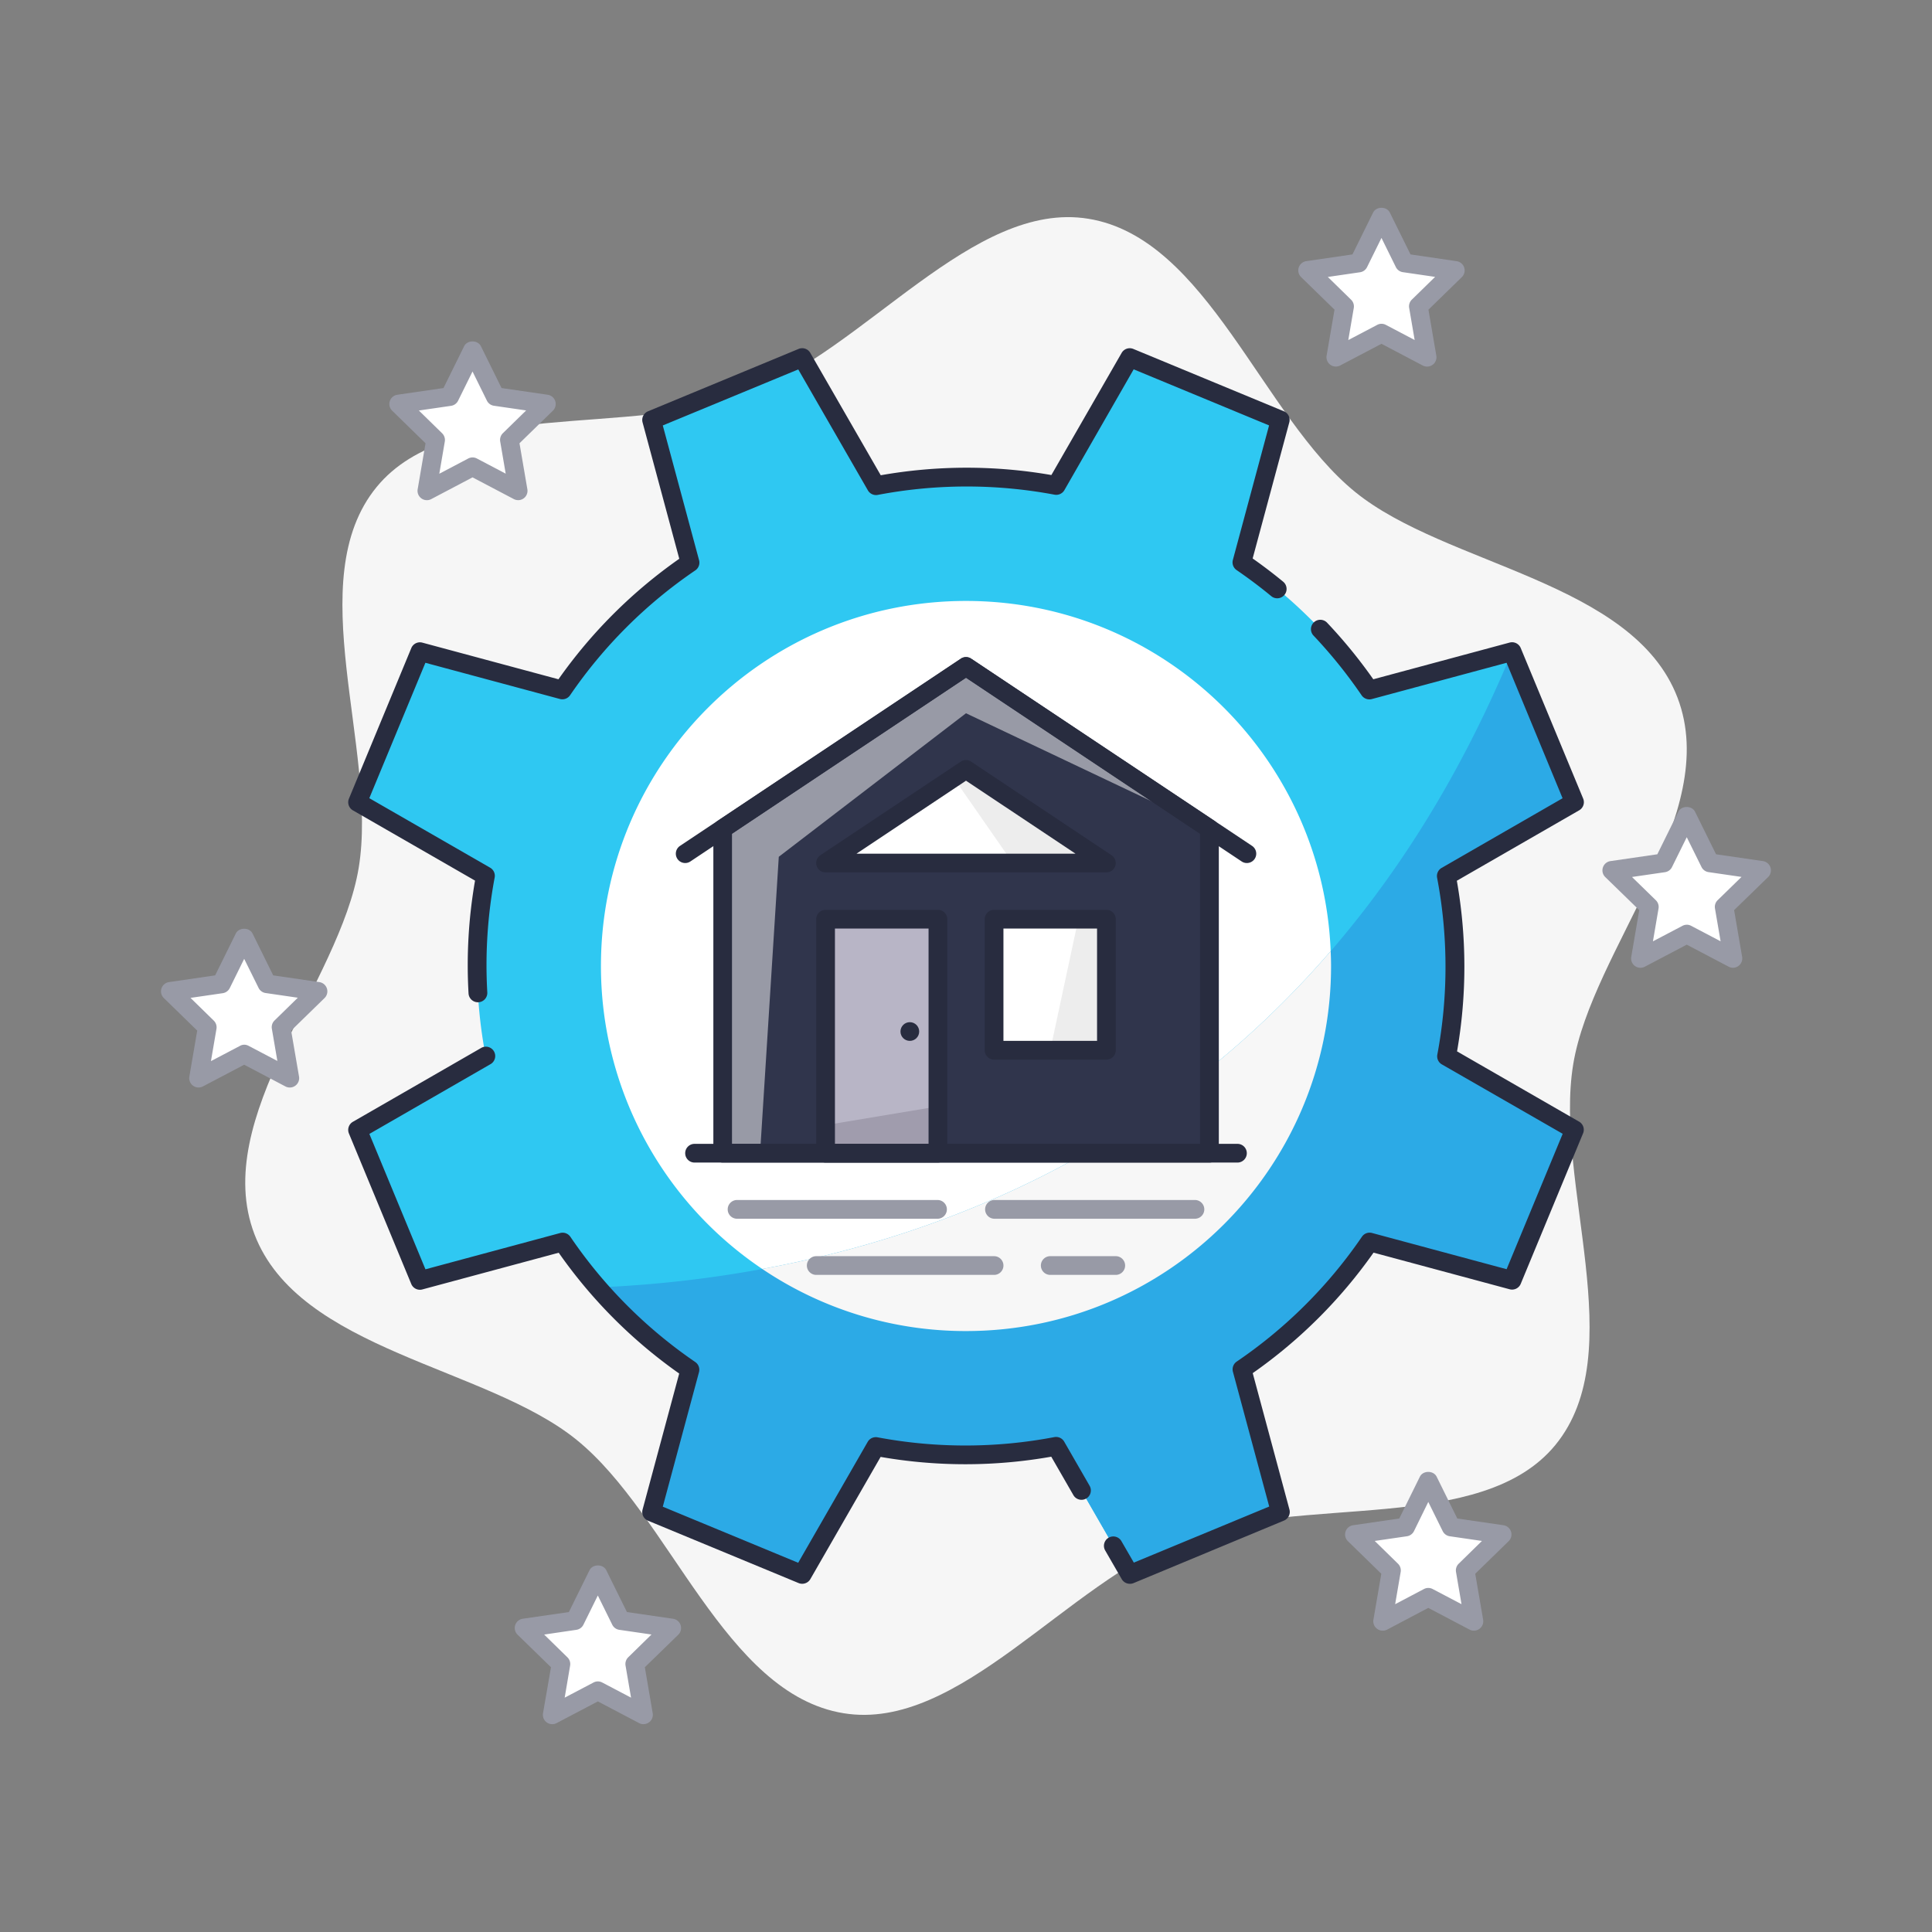 <svg id="a25fda57-d778-4000-a3c1-8eb7c067d261" data-name="Capa 1" xmlns="http://www.w3.org/2000/svg" viewBox="0 0 1080 1080"><rect x="0" y="0" width="1080" height="1080" fill="#808080" stroke="none"/><defs><style>.a16b2cfe-f36e-4e24-9ba9-4072b52faac7{fill:#f6f6f6;}.f7a78834-3a07-4b48-a2dc-330deaf8437c{fill:#2fc8f2;}.bbdeb302-8835-44d9-9b41-c740b14feea1{fill:#2caae6;}.a54da718-5985-4ce9-b51c-6b91ec608ea4{fill:#fff;}.b63785e0-fbb7-4d1e-8c4a-d7b72c5c25b6{fill:#f7f7f7;}.ab86a7ac-5582-4946-87e7-03c20958bfac{fill:#282c3f;}.bb818546-8738-4e52-87a3-2a093e06b06e{fill:#989aa6;}.afb7b3fb-f2cb-4d9f-892e-46ff5aa40104{fill:#30354c;}.fa644b7b-de77-450a-bdd0-99b493b71987{fill:#ededed;}.f4bac00a-d3fe-4a89-a895-4b2d342bb15c{fill:#b8b5c6;}.a0ab7ead-a0ce-40cb-9a89-9696aac82974{fill:#a09cad;}</style></defs><title>ICONS S2R</title><path class="a16b2cfe-f36e-4e24-9ba9-4072b52faac7" d="M879.44,594.94c10.56-64.16,83.15-139.68,58.33-204.86s-129.5-73.88-180.15-115c-52.26-42.39-82.66-142-149.21-152.79-64.5-10.52-124.71,73.14-190.23,97.84s-166.34,1.72-207.65,52.12c-42.61,52,.93,146.59-10,212.78C190,549.22,117.41,624.74,142.23,689.92s129.5,73.89,180.15,115c52.26,42.39,82.66,142,149.21,152.79,64.5,10.52,124.71-73.14,190.23-97.83s166.34-1.73,207.65-52.13C912.08,755.75,868.54,661.14,879.44,594.94Z"/><path class="f7a78834-3a07-4b48-a2dc-330deaf8437c" d="M808.52,489.65l71.6-41.22-34.87-84.17-79.78,21.47a271.2,271.2,0,0,0-71.16-71.34l21.44-79.64-84.18-34.87-41.15,71.47a271.59,271.59,0,0,0-100.77.13l-41.23-71.6-84.16,34.87,21.47,79.78a271.2,271.2,0,0,0-71.34,71.16l-79.64-21.43-34.86,84.17,71.46,41.15a271.59,271.59,0,0,0,.13,100.77l-71.6,41.23,34.87,84.17,79.77-21.48a271.54,271.54,0,0,0,71.17,71.34l-21.44,79.64,84.18,34.86,41.15-71.47a271.38,271.38,0,0,0,100.77-.12l41.23,71.6,84.17-34.87-21.48-79.77a271.39,271.39,0,0,0,71.34-71.17l79.64,21.44,34.86-84.18-71.46-41.15A271.59,271.59,0,0,0,808.52,489.65Z"/><path class="bbdeb302-8835-44d9-9b41-c740b14feea1" d="M808.52,489.65l71.6-41.22-34.87-84.17c-122.45,295.41-371.89,349.57-511,355.41a269.72,269.72,0,0,0,51.48,45.94l-21.44,79.64,84.18,34.86,41.15-71.47a271.38,271.38,0,0,0,100.77-.12l41.23,71.6,84.17-34.87-21.48-79.77a271.39,271.39,0,0,0,71.34-71.17l79.64,21.44,34.86-84.18-71.46-41.15A271.59,271.59,0,0,0,808.52,489.65Z"/><path class="a54da718-5985-4ce9-b51c-6b91ec608ea4" d="M743.86,531.69c-4.37-108.85-94-195.76-203.86-195.76-112.7,0-204.07,91.37-204.07,204.07a203.89,203.89,0,0,0,90.19,169.36C525.87,691,646.91,644,743.86,531.69Z"/><path class="b63785e0-fbb7-4d1e-8c4a-d7b72c5c25b6" d="M744.07,540c0-2.79-.1-5.55-.21-8.31C646.91,644,525.87,691,426.12,709.36A203.17,203.17,0,0,0,540,744.07C652.7,744.07,744.07,652.7,744.07,540Z"/><path class="ab86a7ac-5582-4946-87e7-03c20958bfac" d="M267.14,560.27a5.24,5.24,0,0,1-5.22-4.93,275.45,275.45,0,0,1,3.63-63.07L197.28,453a5.23,5.23,0,0,1-2.23-6.53l34.87-84.18a5.22,5.22,0,0,1,6.19-3.05l76.07,20.48a276.16,276.16,0,0,1,67.54-67.36L359.2,236.11a5.23,5.23,0,0,1,3.05-6.19l84.17-34.87a5.23,5.23,0,0,1,6.54,2.22l39.38,68.4a275.83,275.83,0,0,1,95.39-.12L627,197.28a5.23,5.23,0,0,1,6.54-2.22l84.18,34.86a5.23,5.23,0,0,1,3,6.19l-20.48,76.08c5.85,4.11,11.58,8.48,17.07,13a5.23,5.23,0,0,1-6.67,8.06c-6.2-5.12-12.71-10-19.36-14.56a5.23,5.23,0,0,1-2.1-5.68l20.24-75.2-75.69-31.35L595,274a5.25,5.25,0,0,1-5.5,2.53,265.74,265.74,0,0,0-98.83.12,5.24,5.24,0,0,1-5.51-2.53l-38.93-67.61L370.5,237.83l20.29,75.34a5.25,5.25,0,0,1-2.11,5.68,265.41,265.41,0,0,0-70,69.79,5.23,5.23,0,0,1-5.68,2.1l-75.2-20.24-31.35,75.69L274,485.05a5.22,5.22,0,0,1,2.52,5.5,265.14,265.14,0,0,0-4.12,64.19,5.23,5.23,0,0,1-4.92,5.52Z"/><path class="ab86a7ac-5582-4946-87e7-03c20958bfac" d="M631.58,885.35a5.25,5.25,0,0,1-4.54-2.62l-9.23-16a5.23,5.23,0,1,1,9.07-5.22l6.94,12,75.68-31.35-20.29-75.34a5.25,5.25,0,0,1,2.11-5.68,265.41,265.41,0,0,0,70-69.79,5.19,5.19,0,0,1,5.68-2.1l75.2,20.24,31.35-75.69L806,595a5.22,5.22,0,0,1-2.52-5.5,266,266,0,0,0-.13-98.83,5.24,5.24,0,0,1,2.53-5.51l67.61-38.93L842.18,370.5l-75.35,20.29a5.27,5.27,0,0,1-5.68-2.11,270.18,270.18,0,0,0-26.89-33.39,5.23,5.23,0,1,1,7.6-7.19,281.15,281.15,0,0,1,25.82,31.62l76.21-20.52a5.24,5.24,0,0,1,6.2,3.05L885,446.42a5.24,5.24,0,0,1-2.22,6.54l-68.4,39.38a275.83,275.83,0,0,1,.12,95.39L882.72,627a5.23,5.23,0,0,1,2.23,6.53l-34.87,84.18a5.24,5.24,0,0,1-6.19,3l-76.07-20.48a276.16,276.16,0,0,1-67.54,67.36l20.52,76.21a5.22,5.22,0,0,1-3,6.19L633.58,885A5.21,5.21,0,0,1,631.58,885.35Z"/><path class="ab86a7ac-5582-4946-87e7-03c20958bfac" d="M448.43,885.34a5.2,5.2,0,0,1-2-.39l-84.18-34.87a5.23,5.23,0,0,1-3.05-6.19l20.48-76.07a276,276,0,0,1-67.36-67.54L236.11,720.8a5.23,5.23,0,0,1-6.19-3l-34.87-84.17a5.24,5.24,0,0,1,2.22-6.54l71.6-41.22a5.23,5.23,0,1,1,5.22,9.06l-67.61,38.94,31.35,75.68,75.33-20.29a5.25,5.25,0,0,1,5.68,2.11,265.75,265.75,0,0,0,69.8,70,5.23,5.23,0,0,1,2.1,5.68l-20.24,75.2,75.69,31.35L485.05,806a5.25,5.25,0,0,1,5.5-2.53,265.53,265.53,0,0,0,98.83-.12,5.25,5.25,0,0,1,5.51,2.53l14.21,24.68a5.23,5.23,0,0,1-9.07,5.22l-12.37-21.48a275.83,275.83,0,0,1-95.39.12L453,882.72A5.24,5.24,0,0,1,448.43,885.34Z"/><polygon class="bb818546-8738-4e52-87a3-2a093e06b06e" points="676.05 644.65 403.95 644.65 403.95 463.25 540 372.56 676.05 463.25 676.05 644.65"/><polygon class="afb7b3fb-f2cb-4d9f-892e-46ff5aa40104" points="676.05 644.65 424.88 644.65 435.35 478.95 540 398.72 676.05 463.25 676.05 644.65"/><path class="ab86a7ac-5582-4946-87e7-03c20958bfac" d="M676.05,649.88H404a5.23,5.23,0,0,1-5.23-5.23V463.25a5.25,5.25,0,0,1,2.33-4.35L537.1,368.21a5.19,5.19,0,0,1,5.8,0L679,458.9a5.23,5.23,0,0,1,2.33,4.35v181.4A5.23,5.23,0,0,1,676.05,649.88ZM409.19,639.42H670.81V466.05L540,378.85l-130.81,87.2Z"/><path class="ab86a7ac-5582-4946-87e7-03c20958bfac" d="M697,482.44a5.19,5.19,0,0,1-2.9-.88L540,378.85,385.93,481.56a5.23,5.23,0,1,1-5.81-8.7l157-104.65a5.19,5.19,0,0,1,5.8,0l157,104.65a5.23,5.23,0,0,1-2.91,9.58Z"/><polygon class="fa644b7b-de77-450a-bdd0-99b493b71987" points="461.51 482.44 540 430.12 618.49 482.44 461.51 482.44"/><polygon class="a54da718-5985-4ce9-b51c-6b91ec608ea4" points="461.51 482.44 533.03 434.77 566.16 482.44 461.51 482.44"/><path class="ab86a7ac-5582-4946-87e7-03c20958bfac" d="M618.49,487.67h-157a5.23,5.23,0,0,1-2.9-9.58l78.49-52.33a5.23,5.23,0,0,1,5.8,0l78.49,52.33a5.23,5.23,0,0,1-2.9,9.58Zm-139.7-10.46H601.21L540,436.41Z"/><rect class="f4bac00a-d3fe-4a89-a895-4b2d342bb15c" x="461.51" y="513.84" width="62.79" height="130.81"/><polygon class="a0ab7ead-a0ce-40cb-9a89-9696aac82974" points="524.3 618.49 461.51 628.95 461.51 644.65 524.3 644.65 524.3 618.49"/><path class="ab86a7ac-5582-4946-87e7-03c20958bfac" d="M524.3,649.88H461.51a5.23,5.23,0,0,1-5.23-5.23V513.84a5.24,5.24,0,0,1,5.23-5.24H524.3a5.24,5.24,0,0,1,5.23,5.24V644.65A5.23,5.23,0,0,1,524.3,649.88Zm-57.56-10.46h52.33V519.07H466.74Z"/><rect class="fa644b7b-de77-450a-bdd0-99b493b71987" x="555.7" y="513.84" width="62.79" height="73.26"/><polygon class="a54da718-5985-4ce9-b51c-6b91ec608ea4" points="602.79 513.84 555.7 513.84 555.7 587.09 587.09 587.09 602.79 513.84"/><path class="ab86a7ac-5582-4946-87e7-03c20958bfac" d="M618.49,592.33H555.7a5.23,5.23,0,0,1-5.23-5.24V513.84a5.24,5.24,0,0,1,5.23-5.24h62.79a5.24,5.24,0,0,1,5.23,5.24v73.25A5.23,5.23,0,0,1,618.49,592.33Zm-57.56-10.47h52.33V519.07H560.93Z"/><circle class="ab86a7ac-5582-4946-87e7-03c20958bfac" cx="508.6" cy="576.63" r="5.23"/><path class="ab86a7ac-5582-4946-87e7-03c20958bfac" d="M691.74,649.88H388.26a5.23,5.23,0,1,1,0-10.46H691.74a5.23,5.23,0,1,1,0,10.46Z"/><path class="bb818546-8738-4e52-87a3-2a093e06b06e" d="M668.2,681.28H555.7a5.24,5.24,0,0,1,0-10.47H668.2a5.24,5.24,0,0,1,0,10.47Z"/><path class="bb818546-8738-4e52-87a3-2a093e06b06e" d="M524.3,681.28H411.8a5.24,5.24,0,0,1,0-10.47H524.3a5.24,5.24,0,0,1,0,10.47Z"/><path class="bb818546-8738-4e52-87a3-2a093e06b06e" d="M623.72,712.67H587.09a5.23,5.23,0,0,1,0-10.46h36.63a5.23,5.23,0,0,1,0,10.46Z"/><path class="bb818546-8738-4e52-87a3-2a093e06b06e" d="M555.7,712.67H456.28a5.23,5.23,0,0,1,0-10.46H555.7a5.23,5.23,0,0,1,0,10.46Z"/><polygon class="a54da718-5985-4ce9-b51c-6b91ec608ea4" points="772.25 121.16 785 147.01 813.52 151.15 792.88 171.27 797.75 199.67 772.25 186.26 746.75 199.67 751.62 171.27 730.99 151.15 759.5 147.01 772.25 121.16"/><path class="bb818546-8738-4e52-87a3-2a093e06b06e" d="M746.75,204.91a5.23,5.23,0,0,1-5.16-6.12l4.41-25.7L727.33,154.9a5.23,5.23,0,0,1,2.9-8.92l25.8-3.76,11.53-23.37c1.76-3.58,7.62-3.59,9.38,0l11.54,23.37L814.27,146a5.23,5.23,0,0,1,2.9,8.92l-18.66,18.19,4.4,25.7a5.22,5.22,0,0,1-7.59,5.51l-23.07-12.13L749.18,204.3A5.12,5.12,0,0,1,746.75,204.91ZM772.25,181a5.15,5.15,0,0,1,2.44.6l16.11,8.47-3.07-17.95a5.24,5.24,0,0,1,1.5-4.63l13-12.71-18-2.63a5.19,5.19,0,0,1-3.94-2.86L772.25,133l-8.06,16.33a5.19,5.19,0,0,1-3.93,2.86l-18,2.63,13,12.71a5.25,5.25,0,0,1,1.51,4.63L753.7,190.1l16.12-8.47A5.11,5.11,0,0,1,772.25,181Z"/><polygon class="a54da718-5985-4ce9-b51c-6b91ec608ea4" points="798.41 827.81 811.16 853.65 839.68 857.8 819.04 877.91 823.92 906.31 798.41 892.91 772.91 906.31 777.78 877.91 757.15 857.8 785.66 853.65 798.41 827.81"/><path class="bb818546-8738-4e52-87a3-2a093e06b06e" d="M772.91,911.55a5.17,5.17,0,0,1-3.07-1,5.26,5.26,0,0,1-2.09-5.12l4.41-25.69-18.66-18.2a5.23,5.23,0,0,1,2.9-8.93l25.79-3.75,11.53-23.37c1.76-3.58,7.62-3.58,9.38,0l11.54,23.37,25.79,3.75a5.23,5.23,0,0,1,2.9,8.93l-18.66,18.2,4.41,25.69a5.26,5.26,0,0,1-2.09,5.12,5.2,5.2,0,0,1-5.51.4l-23.07-12.13L775.35,911A5.27,5.27,0,0,1,772.91,911.55Zm25.5-23.88a5.24,5.24,0,0,1,2.44.6L817,896.75l-3.08-18a5.23,5.23,0,0,1,1.5-4.63l13-12.72-18-2.62a5.27,5.27,0,0,1-3.94-2.86l-8.06-16.33-8,16.33a5.27,5.27,0,0,1-3.94,2.86l-18,2.62,13,12.72a5.23,5.23,0,0,1,1.5,4.63l-3.08,18L796,888.27A5.23,5.23,0,0,1,798.41,887.67Z"/><polygon class="a54da718-5985-4ce9-b51c-6b91ec608ea4" points="942.91 456.14 955.84 482.36 984.77 486.56 963.84 506.96 968.78 535.78 942.91 522.18 917.03 535.78 921.98 506.96 901.05 486.56 929.97 482.36 942.91 456.14"/><path class="bb818546-8738-4e52-87a3-2a093e06b06e" d="M968.78,541a5.19,5.19,0,0,1-2.44-.61l-23.43-12.32-23.44,12.32a5.22,5.22,0,0,1-7.59-5.51l4.47-26.11-19-18.48a5.24,5.24,0,0,1,2.9-8.93l26.21-3.81,11.72-23.75c1.76-3.58,7.61-3.58,9.38,0l11.72,23.75,26.2,3.81a5.24,5.24,0,0,1,2.9,8.93l-19,18.48,4.48,26.11a5.24,5.24,0,0,1-5.16,6.12Zm-25.87-24.08a5.12,5.12,0,0,1,2.43.61l16.49,8.66-3.15-18.36a5.21,5.21,0,0,1,1.51-4.63l13.33-13-18.43-2.68a5.21,5.21,0,0,1-3.94-2.86L942.91,468l-8.25,16.7a5.21,5.21,0,0,1-3.94,2.86l-18.43,2.68,13.34,13a5.23,5.23,0,0,1,1.5,4.63L924,526.21l16.49-8.66A5.13,5.13,0,0,1,942.91,516.94Z"/><polygon class="a54da718-5985-4ce9-b51c-6b91ec608ea4" points="264.14 195.84 276.89 221.68 305.4 225.83 284.77 245.94 289.64 274.35 264.14 260.94 238.64 274.35 243.51 245.94 222.88 225.83 251.39 221.68 264.14 195.84"/><path class="bb818546-8738-4e52-87a3-2a093e06b06e" d="M289.64,279.58a5.23,5.23,0,0,1-2.43-.6l-23.07-12.13L241.07,279a5.23,5.23,0,0,1-7.59-5.52l4.4-25.69-18.65-18.2a5.23,5.23,0,0,1,2.89-8.92l25.79-3.75,11.54-23.38c1.76-3.57,7.62-3.57,9.38,0l11.54,23.38,25.79,3.75a5.23,5.23,0,0,1,2.9,8.92l-18.66,18.2,4.4,25.69a5.23,5.23,0,0,1-5.16,6.12Zm-25.5-23.87a5.22,5.22,0,0,1,2.43.59l16.12,8.48-3.08-18a5.29,5.29,0,0,1,1.51-4.63l13-12.71-18-2.62A5.23,5.23,0,0,1,272.2,224l-8.06-16.33L256.08,224a5.23,5.23,0,0,1-3.94,2.86l-18,2.62,13,12.71a5.29,5.29,0,0,1,1.51,4.63l-3.08,18,16.11-8.48A5.26,5.26,0,0,1,264.14,255.71Z"/><polygon class="a54da718-5985-4ce9-b51c-6b91ec608ea4" points="136.5 524.18 149.25 550.02 177.76 554.16 157.13 574.28 162 602.69 136.5 589.28 111 602.69 115.86 574.28 95.23 554.16 123.75 550.02 136.5 524.18"/><path class="bb818546-8738-4e52-87a3-2a093e06b06e" d="M111,607.92a5.23,5.23,0,0,1-5.15-6.12l4.4-25.69L91.58,557.92a5.24,5.24,0,0,1,2.9-8.93l25.79-3.75,11.53-23.37c1.77-3.59,7.62-3.59,9.39,0l11.53,23.37L178.51,549a5.23,5.23,0,0,1,2.9,8.93l-18.66,18.19,4.41,25.69a5.24,5.24,0,0,1-7.6,5.52L136.5,595.19l-23.07,12.13A5.27,5.27,0,0,1,111,607.92ZM136.5,584a5.12,5.12,0,0,1,2.43.61l16.12,8.47-3.08-18a5.22,5.22,0,0,1,1.51-4.63l13-12.72-18-2.62a5.23,5.23,0,0,1-3.93-2.86L136.5,536l-8.06,16.34a5.25,5.25,0,0,1-3.94,2.86l-18,2.62,13,12.72a5.24,5.24,0,0,1,1.5,4.63l-3.08,18,16.12-8.47A5.13,5.13,0,0,1,136.5,584Z"/><polygon class="a54da718-5985-4ce9-b51c-6b91ec608ea4" points="334.21 880.09 346.96 905.93 375.47 910.08 354.84 930.19 359.71 958.6 334.21 945.19 308.71 958.6 313.58 930.19 292.95 910.08 321.46 905.93 334.21 880.09"/><path class="bb818546-8738-4e52-87a3-2a093e06b06e" d="M359.71,963.83a5.23,5.23,0,0,1-2.43-.6L334.21,951.1l-23.07,12.13a5.23,5.23,0,0,1-7.59-5.51L308,932l-18.67-18.19a5.24,5.24,0,0,1,2.9-8.93L318,901.15l11.54-23.37c1.76-3.58,7.62-3.58,9.38,0l11.54,23.37,25.79,3.75a5.24,5.24,0,0,1,2.9,8.93L360.47,932l4.4,25.7a5.23,5.23,0,0,1-5.16,6.11Zm-55.52-50.1,13,12.72a5.25,5.25,0,0,1,1.51,4.63L315.66,949l16.12-8.47a5.18,5.18,0,0,1,4.87,0L352.76,949l-3.08-17.95a5.28,5.28,0,0,1,1.51-4.63l13-12.72-18-2.62a5.23,5.23,0,0,1-3.94-2.86l-8.06-16.33-8.06,16.33a5.21,5.21,0,0,1-3.94,2.86Z"/></svg>
